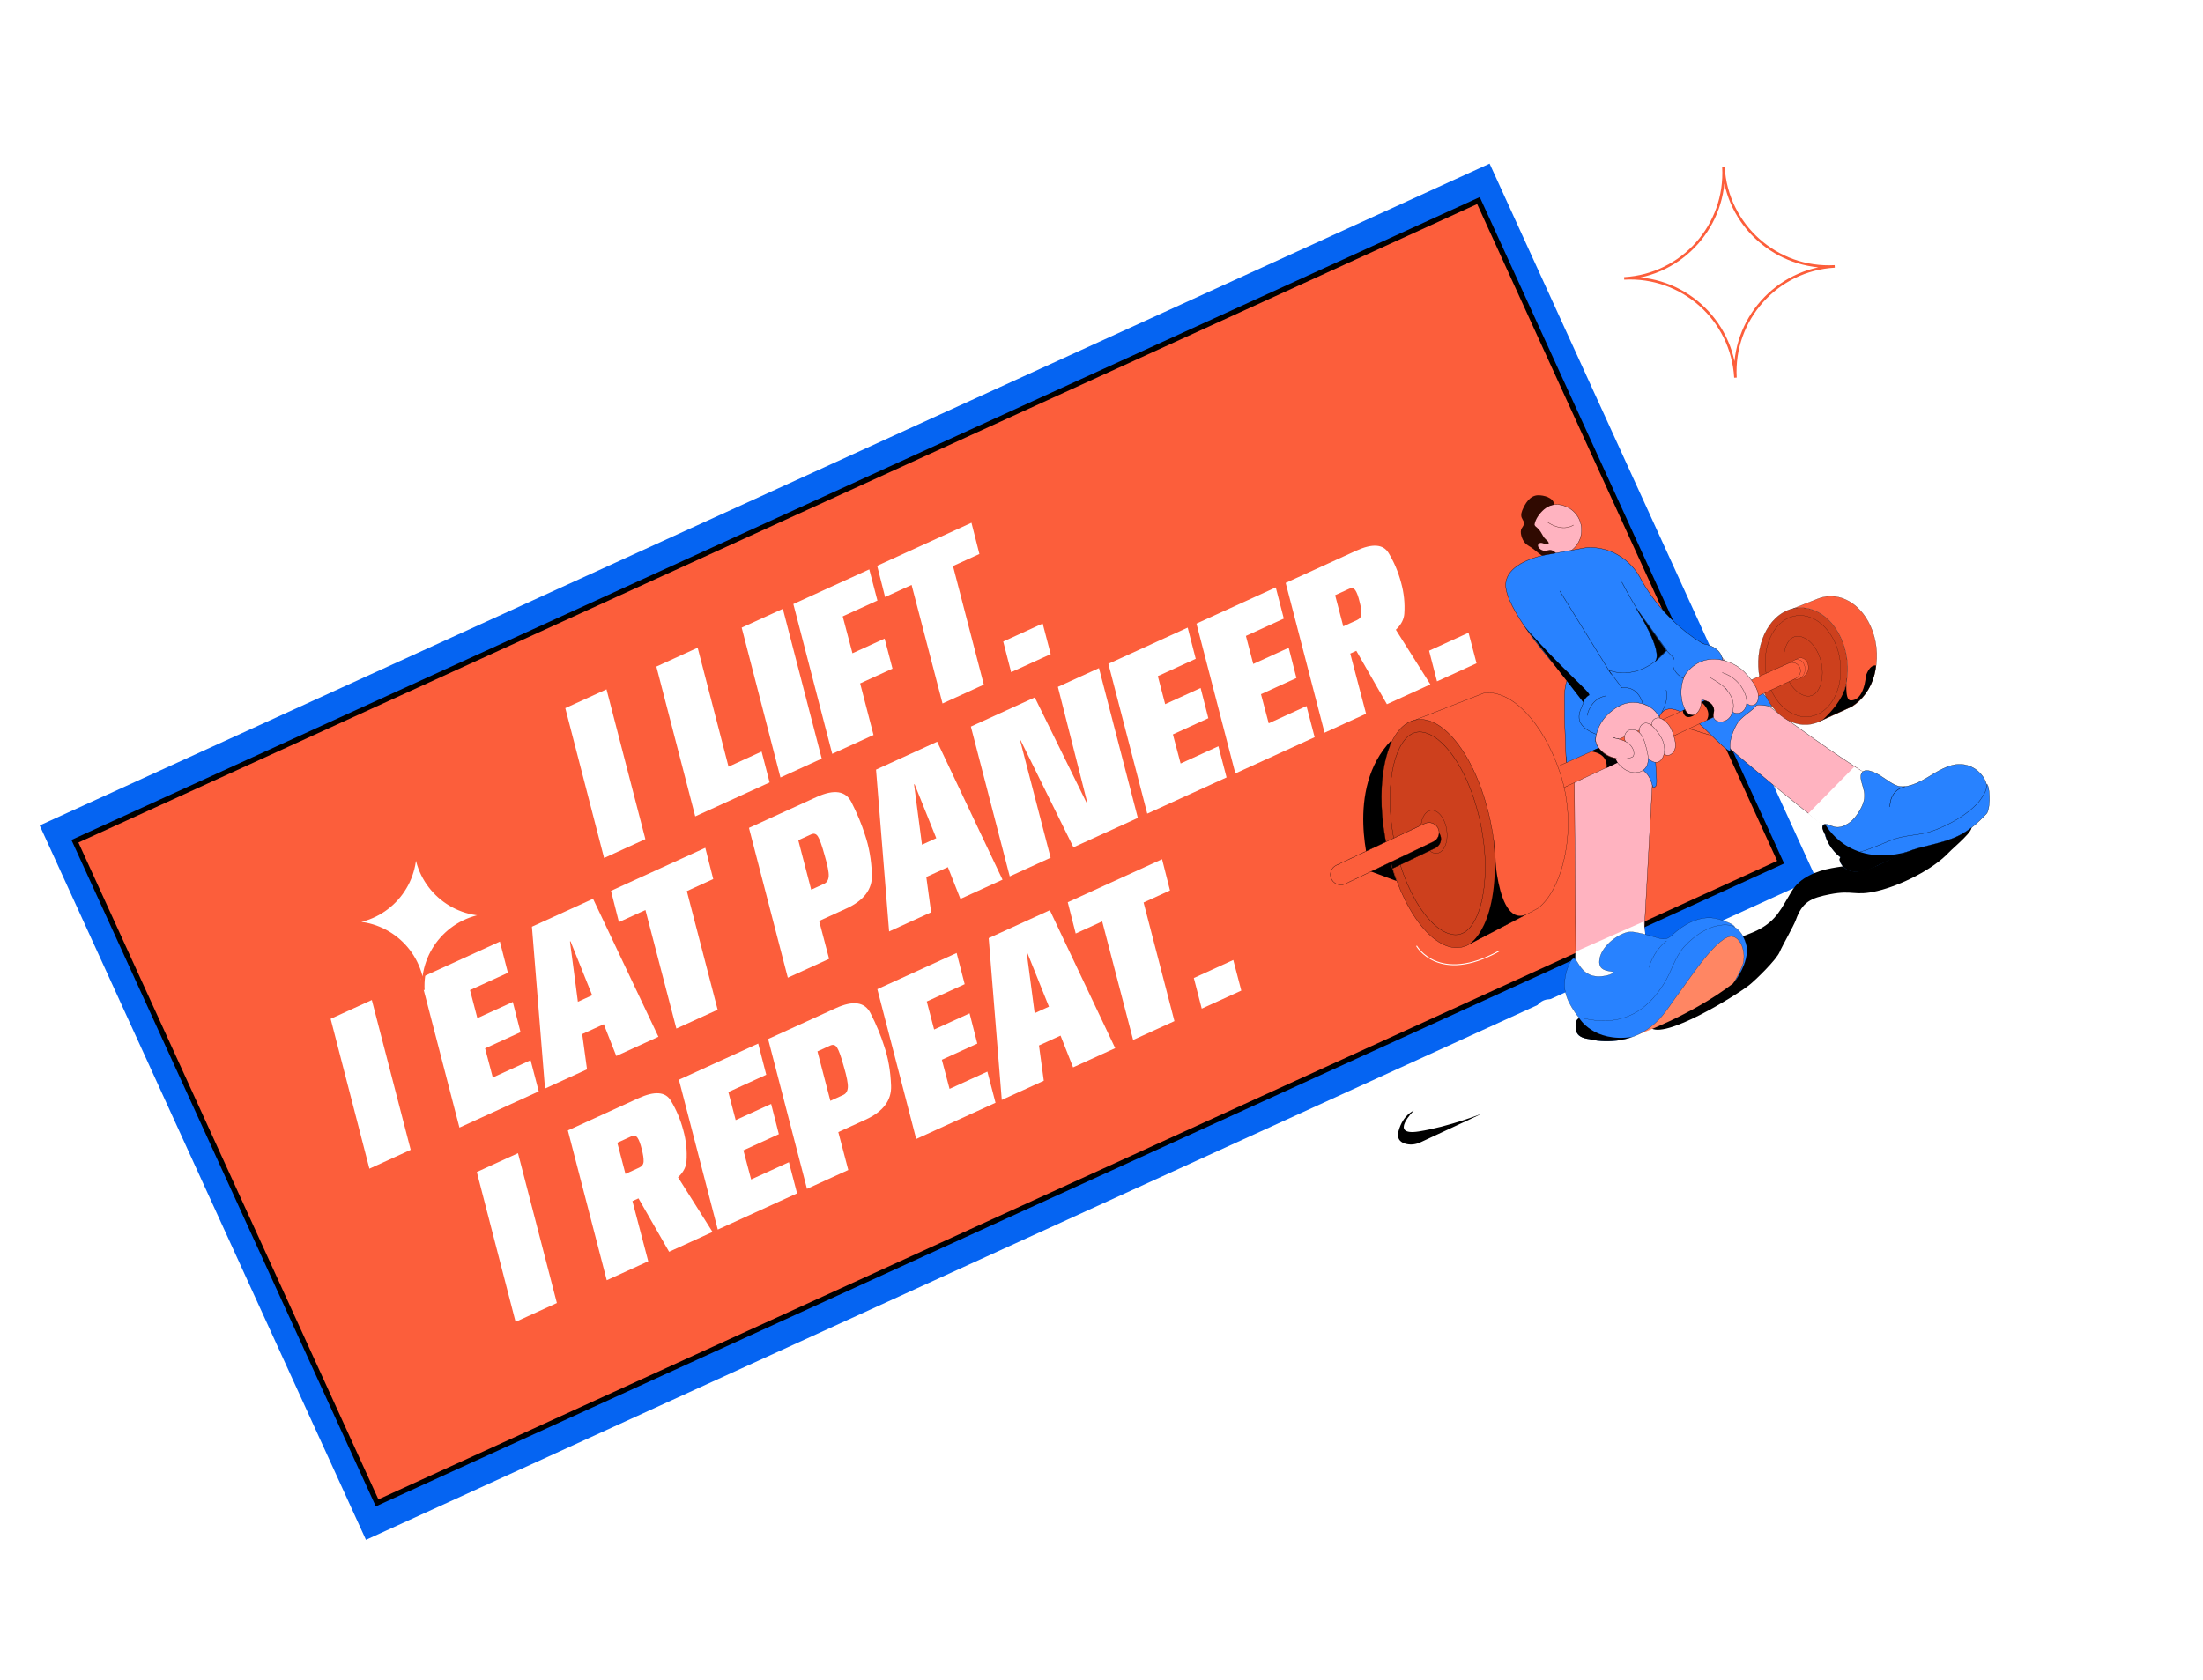 <svg width="333" height="254" viewBox="0 0 333 254" fill="none" xmlns="http://www.w3.org/2000/svg">
<g filter="url(#filter0_d_795_2)">
<rect x="6" y="121.833" width="240.929" height="118.738" transform="rotate(-24.541 6 121.833)" fill="#0564F2"/>
<rect x="11.325" y="124.219" width="233.225" height="109.972" transform="rotate(-24.541 11.325 124.219)" fill="#FC5E3B" stroke="black" stroke-width="0.797"/>
<path d="M91.311 126.753L85.45 104.095L91.677 101.251L97.553 123.902L91.311 126.753ZM105.09 120.461L99.215 97.81L105.457 94.96L110.123 112.946L115.123 110.663L116.333 115.328L105.09 120.461ZM117.97 114.58L112.11 91.922L118.336 89.079L124.212 111.73L117.97 114.58ZM125.798 111.006L119.922 88.355L131.398 83.115L132.629 87.826L127.381 90.223L128.856 95.798L133.717 93.579L134.908 98.12L130.017 100.354L132.041 108.156L125.798 111.006ZM142.471 103.393L137.795 85.467L133.789 87.297L132.589 82.572L146.844 76.063L148.044 80.788L144.053 82.61L148.713 100.543L142.471 103.393ZM151.645 94.025L157.608 91.302L158.82 95.929L152.841 98.658L151.645 94.025ZM55.839 173.729L49.978 151.071L56.205 148.228L62.081 170.879L55.839 173.729ZM69.448 167.516L63.572 144.864L75.56 139.391L76.776 144.109L71.046 146.725L72.156 150.966L77.514 148.52L78.681 153.091L73.324 155.537L74.49 159.94L80.204 157.331L81.436 162.042L69.448 167.516ZM82.382 161.61L80.404 137.141L89.644 132.923L99.525 153.783L93.158 156.69L91.266 151.887L88.004 153.375L88.733 158.71L82.382 161.61ZM87.352 148.494L89.51 147.508L86.232 139.341L86.154 139.376L87.352 148.494ZM102.237 152.544L97.562 134.618L93.555 136.447L92.355 131.722L106.61 125.214L107.811 129.939L103.82 131.761L108.48 149.694L102.237 152.544ZM119.086 144.851L113.21 122.2L123.428 117.535C126.078 116.325 127.836 116.586 128.701 118.317C129.573 120.034 130.256 121.68 130.75 123.256C131.364 125.039 131.714 127.038 131.798 129.251C131.883 131.464 130.595 133.178 127.935 134.393L123.82 136.272L125.328 142.001L119.086 144.851ZM122.619 131.547L124.56 130.661C124.995 130.462 125.23 130.073 125.266 129.494C125.302 128.915 125.092 127.853 124.638 126.309C124.236 124.854 123.905 123.923 123.644 123.516C123.389 123.095 123.044 122.983 122.609 123.182L120.668 124.068L122.619 131.547ZM134.396 137.861L132.419 113.392L141.659 109.173L151.54 130.033L145.173 132.94L143.28 128.137L140.019 129.626L140.747 134.961L134.396 137.861ZM139.367 124.745L141.525 123.759L138.246 115.592L138.169 115.627L139.367 124.745ZM152.63 129.535L146.754 106.884L156.413 102.474L164.288 118.489L164.366 118.453L159.907 100.879L166.118 98.043L171.994 120.694L162.258 125.139L154.224 108.859L154.177 108.881L158.81 126.713L152.63 129.535ZM173.417 120.044L167.541 97.393L179.529 91.92L180.745 96.638L175.015 99.254L176.125 103.495L181.483 101.049L182.65 105.62L177.293 108.066L178.459 112.469L184.173 109.86L185.405 114.571L173.417 120.044ZM186.731 113.965L180.855 91.314L192.843 85.84L194.059 90.558L188.329 93.175L189.44 97.415L194.797 94.969L195.965 99.54L190.607 101.987L191.773 106.39L197.488 103.78L198.719 108.491L186.731 113.965ZM200.217 107.808L194.341 85.157L204.993 80.293C207.457 79.168 209.095 79.289 209.908 80.657C210.726 82.01 211.348 83.484 211.776 85.078C212.219 86.652 212.385 88.234 212.273 89.824C212.156 91.403 210.85 92.763 208.355 93.902L204.1 95.845L206.49 104.943L200.217 107.808ZM209.643 103.504L204.376 94.311L210.315 91.168L216.211 100.505L209.643 103.504ZM203.046 91.728L205.127 90.778C205.551 90.585 205.771 90.271 205.786 89.839C205.807 89.392 205.715 88.777 205.508 87.996C205.308 87.174 205.096 86.601 204.873 86.278C204.646 85.944 204.32 85.874 203.895 86.067L201.815 87.017L203.046 91.728ZM216.018 95.414L221.981 92.691L223.192 97.317L217.214 100.047L216.018 95.414Z" fill="white"/>
<path d="M77.933 196.889L72.073 174.231L78.3 171.388L84.176 194.039L77.933 196.889ZM91.713 190.597L85.837 167.946L96.49 163.082C98.954 161.957 100.592 162.079 101.404 163.447C102.222 164.8 102.845 166.274 103.272 167.867C103.716 169.441 103.881 171.023 103.769 172.613C103.652 174.193 102.346 175.553 99.852 176.692L95.597 178.634L97.987 187.733L91.713 190.597ZM101.139 186.294L95.872 177.101L101.812 173.958L107.708 183.295L101.139 186.294ZM94.543 174.518L96.624 173.568C97.048 173.374 97.268 173.061 97.283 172.629C97.304 172.181 97.211 171.567 97.005 170.785C96.805 169.964 96.593 169.391 96.37 169.067C96.143 168.733 95.817 168.663 95.392 168.857L93.311 169.807L94.543 174.518ZM108.497 182.934L102.621 160.283L114.609 154.81L115.825 159.528L110.095 162.144L111.205 166.385L116.563 163.939L117.73 168.51L112.373 170.956L113.539 175.359L119.253 172.75L120.485 177.461L108.497 182.934ZM121.982 176.777L116.106 154.126L126.324 149.461C128.974 148.251 130.732 148.511 131.598 150.243C132.469 151.959 133.152 153.605 133.646 155.181C134.26 156.965 134.61 158.964 134.695 161.177C134.779 163.39 133.492 165.104 130.831 166.319L126.716 168.198L128.225 173.927L121.982 176.777ZM125.515 163.473L127.457 162.586C127.891 162.388 128.127 161.999 128.162 161.42C128.198 160.84 127.989 159.779 127.534 158.235C127.132 156.779 126.801 155.848 126.54 155.442C126.285 155.02 125.94 154.909 125.506 155.107L123.564 155.994L125.515 163.473ZM138.492 169.239L132.616 146.588L144.604 141.114L145.82 145.832L140.09 148.448L141.201 152.689L146.558 150.243L147.726 154.814L142.369 157.26L143.534 161.663L149.249 159.054L150.48 163.765L138.492 169.239ZM151.426 163.333L149.449 138.864L158.689 134.646L168.57 155.506L162.203 158.413L160.31 153.61L157.049 155.098L157.777 160.433L151.426 163.333ZM156.397 150.217L158.555 149.231L155.276 141.064L155.199 141.1L156.397 150.217ZM171.282 154.267L166.606 136.341L162.6 138.171L161.4 133.445L175.655 126.937L176.855 131.662L172.864 133.484L177.524 151.417L171.282 154.267ZM180.456 144.899L186.419 142.176L187.631 146.802L181.652 149.532L180.456 144.899Z" fill="white"/>
<path d="M262.326 54.127C261.824 45.337 254.291 38.617 245.502 39.119C254.291 38.617 261.011 31.084 260.51 22.295C261.011 31.084 268.544 37.804 277.334 37.303C268.544 37.804 261.824 45.337 262.326 54.127Z" fill="white" stroke="#FC5E3B" stroke-width="0.384" stroke-miterlimit="10"/>
<path d="M63.991 146.714C63.651 140.751 58.54 136.192 52.577 136.532C58.54 136.192 63.099 131.081 62.759 125.118C63.099 131.081 68.21 135.64 74.173 135.3C68.21 135.64 63.651 140.751 63.991 146.714Z" fill="white" stroke="#FC5E3B" stroke-width="0.384" stroke-miterlimit="10"/>
<path d="M207.204 128.782C207.204 128.782 203.163 116.339 210.308 108.969C210.308 108.969 207.201 119.997 211.106 130.238L207.204 128.782Z" fill="black"/>
<path d="M270.852 131.736C272.092 129.702 274.529 128.73 276.871 128.288C279.213 127.846 281.646 127.791 283.882 126.966C285.546 126.353 287.038 125.332 288.704 124.724C291.726 123.622 295.285 123.874 297.882 121.976C298.699 122.385 295.274 125.179 294.653 125.849C292.2 128.495 287.287 130.903 283.777 131.74C280.267 132.576 280.146 131.542 276.606 132.239C273.717 132.809 272.445 133.365 271.449 136.136C271.123 137.041 269.386 140.054 269.02 140.944C268.538 142.117 265.382 145.204 264.387 145.988C262.445 147.518 251.434 154.366 249.416 152.362C247.923 150.879 258.319 141.555 259.777 140.393C261.441 139.068 263.804 138.606 265.682 137.66C268.581 136.201 269.263 134.34 270.852 131.736Z" fill="black"/>
<path d="M214.121 140.038C214.121 140.038 217.427 145.928 226.644 140.795" stroke="white" stroke-width="0.143" stroke-miterlimit="10"/>
<path d="M291.133 118.762C287.52 120.569 282.135 122.261 278.522 124.068C270.951 118.208 256.347 106.539 250.048 99.33C252.469 97.543 254.379 95.831 256.799 94.043C261.895 96.382 261.327 99.305 265.829 102.648C270.448 106.077 285.697 117.389 291.131 118.761L291.133 118.762Z" fill="#FFB3C0" stroke="black" stroke-width="0.042" stroke-miterlimit="10"/>
<path d="M237.969 112.874L238.231 148.683L249.286 141.172L248.555 137.596L249.799 115.009L244.54 104.87L239.453 109.43L237.969 112.874Z" fill="#FFB3C0" stroke="black" stroke-width="0.042" stroke-miterlimit="10"/>
<path d="M236.729 111.408C237.132 116.409 237.947 113.318 240.437 111.887C242.224 110.92 244.436 111.217 246.177 112.159C246.84 112.515 247.554 112.614 248.073 113.16C248.742 113.872 249.025 113.928 249.479 114.923C249.557 115.094 249.65 115.296 249.866 116.1C250.121 116.109 250.345 115.925 250.38 115.671C250.486 114.901 250.298 113.36 250.295 112.976C250.224 111.008 249.652 105.002 251.924 104.294C252.674 104.057 253.563 104.404 254.26 104.755C254.824 105.043 255.349 105.386 255.885 105.682C257.283 106.487 261.876 111.792 261.561 110.314C261.298 109.081 262.054 107.285 262.618 106.374C263.137 105.536 264.585 104.613 264.958 104.253C265.776 103.446 265.228 103.528 267.605 103.796C269.265 103.984 262.141 97.834 261.166 97.266C258.938 96.017 257.594 94.689 255.365 93.45C254.108 92.738 253.041 91.36 251.695 92.149C251.068 92.484 250.473 93.032 249.922 93.536C247.808 95.537 245.105 96.875 242.242 97.418C241.428 97.584 240.594 97.704 239.788 97.88C238.928 98.063 237.966 98.366 237.42 98.981C236.263 100.288 236.517 102.564 236.494 104.233C236.471 105.808 236.564 107.4 236.617 108.974C236.669 110.509 236.664 112.105 237.028 113.605C237.092 113.869 237.17 114.135 237.32 114.362C237.47 114.59 237.705 114.774 237.975 114.804C237.997 114.482 237.99 114.22 238.013 113.898" fill="#2882FF"/>
<path d="M236.729 111.408C237.132 116.409 237.947 113.318 240.437 111.887C242.224 110.92 244.436 111.217 246.177 112.159C246.84 112.515 247.554 112.614 248.073 113.16C248.742 113.872 249.025 113.928 249.479 114.923C249.557 115.094 249.65 115.296 249.866 116.1C250.121 116.109 250.345 115.925 250.38 115.671C250.486 114.901 250.298 113.36 250.295 112.976C250.224 111.008 249.652 105.002 251.924 104.294C252.674 104.057 253.563 104.404 254.26 104.755C254.824 105.043 255.349 105.386 255.885 105.682C257.283 106.487 261.876 111.792 261.561 110.314C261.298 109.081 262.054 107.285 262.618 106.374C263.137 105.536 264.585 104.613 264.958 104.253C265.776 103.446 265.228 103.528 267.605 103.796C269.265 103.984 262.141 97.834 261.166 97.266C258.938 96.017 257.594 94.689 255.365 93.45C254.108 92.738 253.041 91.36 251.695 92.149C251.068 92.484 250.473 93.032 249.922 93.536C247.808 95.537 245.105 96.875 242.242 97.418C241.428 97.584 240.594 97.704 239.788 97.88C238.928 98.063 237.966 98.366 237.42 98.981C236.263 100.288 236.517 102.564 236.494 104.233C236.471 105.808 236.564 107.4 236.617 108.974C236.669 110.509 236.664 112.105 237.028 113.605C237.092 113.869 237.17 114.135 237.32 114.362C237.47 114.59 237.705 114.774 237.975 114.804C237.997 114.482 237.99 114.22 238.013 113.898" stroke="black" stroke-width="0.043" stroke-miterlimit="10"/>
<path d="M243.891 108.597C244.598 108.743 245.323 108.896 245.934 109.281C246.545 109.667 247.026 110.344 246.972 111.064C246.961 111.2 246.927 111.345 246.827 111.437C246.764 111.495 246.683 111.527 246.603 111.556C244.989 112.131 243.053 111.654 241.891 110.395C241.561 110.037 241.283 109.608 241.213 109.124C241.168 108.815 241.21 108.5 241.276 108.194C241.479 107.239 241.914 106.335 242.533 105.581C242.533 105.581 244.554 103.044 247.093 103.244C249.632 103.445 250.475 104.692 251.358 106.33L252.334 108.659L246.681 112.743" fill="#FFB3C0"/>
<path d="M243.891 108.597C244.598 108.743 245.323 108.896 245.934 109.281C246.545 109.667 247.026 110.344 246.972 111.064C246.961 111.2 246.927 111.345 246.827 111.437C246.764 111.495 246.683 111.527 246.603 111.556C244.989 112.131 243.053 111.654 241.891 110.395C241.561 110.037 241.283 109.608 241.213 109.124C241.168 108.815 241.21 108.5 241.276 108.194C241.479 107.239 241.914 106.335 242.533 105.581C242.533 105.581 244.554 103.044 247.093 103.244C249.632 103.445 250.475 104.692 251.358 106.33L252.334 108.659L246.681 112.743" stroke="black" stroke-width="0.042" stroke-miterlimit="10"/>
<path d="M236.81 80.681C238.752 79.794 239.608 77.501 238.721 75.559C237.834 73.617 235.541 72.761 233.599 73.648C231.656 74.534 230.801 76.828 231.688 78.77C232.574 80.712 234.868 81.568 236.81 80.681Z" fill="#FFB3C0" stroke="black" stroke-width="0.042" stroke-miterlimit="10"/>
<path d="M234.047 79.291C233.774 79.475 233.103 78.998 232.789 79.13C232.524 79.192 232.413 79.451 232.521 79.695C232.687 80.063 233.163 80.316 233.523 80.306C233.756 80.306 233.971 80.214 234.201 80.191C234.609 80.12 235.152 80.479 235.309 80.892C235.438 81.306 235.04 81.452 234.621 81.5C234.055 81.546 233.442 81.287 232.983 80.967C232.435 80.604 231.926 80.093 231.361 79.741C231.154 79.608 230.938 79.488 230.744 79.338C230.179 78.905 229.758 77.813 229.916 77.154C230.006 76.787 230.408 76.492 230.373 76.101C230.32 75.709 229.958 75.405 229.95 74.985C229.93 74.72 230.002 74.448 230.099 74.199C230.531 73.169 231.238 71.943 232.484 71.907C233.384 71.9 234.754 72.243 234.925 73.242C234.926 73.314 234.891 73.346 234.83 73.362C234.606 73.402 234.02 73.523 233.381 74.066C232.722 74.646 232.102 75.475 231.962 76.311C231.971 76.559 232.206 76.679 232.377 76.841C232.759 77.152 233.038 77.694 233.294 78.133C233.479 78.454 233.717 78.598 233.943 78.84C234.043 78.964 234.173 79.144 234.057 79.281L234.047 79.29L234.047 79.291Z" fill="#300A01"/>
<path d="M233.774 80.897C233.774 80.897 226.992 81.968 227.644 86.029C228.296 90.091 235.213 97.832 235.213 97.832C235.213 97.832 239.148 102.501 239.308 103.178C239.467 103.858 236.744 106.453 241.58 108.154L248.351 103.56C248.351 103.56 247.781 100.663 245.166 101.029L243.155 98.345C243.155 98.345 247.213 100.246 251.405 95.926L251.914 95.393L253.036 96.534C253.036 96.534 252.088 98.245 254.547 99.678C254.547 99.678 256.476 96.166 260.328 98.016C260.328 98.016 261.229 95.049 257.459 94.364C257.459 94.364 251.693 91.284 248.013 84.544C248.013 84.544 245.798 79.692 239.98 79.793L233.773 80.894L233.774 80.897Z" fill="#2882FF" stroke="black" stroke-width="0.043" stroke-miterlimit="10"/>
<path d="M243.558 98.984L235.773 86.378" stroke="#020202" stroke-width="0.047" stroke-miterlimit="10"/>
<path d="M252.003 95.428C252.003 95.428 249.405 91.879 248.327 90.341C247.824 89.624 247.328 89.143 245.148 85.027" stroke="#020202" stroke-width="0.047" stroke-miterlimit="10"/>
<path d="M243.891 108.597C244.598 108.743 245.323 108.896 245.934 109.281C246.545 109.667 247.026 110.344 246.972 111.064C246.961 111.2 246.927 111.345 246.827 111.437C246.764 111.495 246.683 111.527 246.603 111.556C244.989 112.131 243.053 111.654 241.891 110.395C241.561 110.037 241.283 109.608 241.213 109.124C241.168 108.815 241.21 108.5 241.276 108.194C241.479 107.239 241.914 106.335 242.533 105.581C242.533 105.581 244.554 103.044 247.093 103.244C247.093 103.244 247.93 103.235 248.956 103.702" fill="#FFB3C0"/>
<path d="M243.891 108.597C244.598 108.743 245.323 108.896 245.934 109.281C246.545 109.667 247.026 110.344 246.972 111.064C246.961 111.2 246.927 111.345 246.827 111.437C246.764 111.495 246.683 111.527 246.603 111.556C244.989 112.131 243.053 111.654 241.891 110.395C241.561 110.037 241.283 109.608 241.213 109.124C241.168 108.815 241.21 108.5 241.276 108.194C241.479 107.239 241.914 106.335 242.533 105.581C242.533 105.581 244.554 103.044 247.093 103.244C247.093 103.244 247.93 103.235 248.956 103.702" stroke="black" stroke-width="0.042" stroke-miterlimit="10"/>
<path d="M255.531 107.272L258.357 108.142" stroke="black" stroke-width="0.043" stroke-miterlimit="10"/>
<path d="M251.172 104.73C251.172 104.73 252.352 102.785 251.852 101.359Z" fill="#2882FF"/>
<path d="M251.172 104.73C251.172 104.73 252.352 102.785 251.852 101.359" stroke="black" stroke-width="0.043" stroke-miterlimit="10"/>
<path d="M238.137 140.923L248.463 136.359L249.272 143.125L238.025 148.638L238.137 140.923Z" fill="white"/>
<path d="M266.478 101.265C268.045 105.535 271.789 107.607 275.032 106.117C275.195 106.042 275.354 105.959 275.514 105.866C276.082 105.537 276.591 105.113 277.041 104.615C279.241 102.179 279.96 97.957 278.594 94.233C277.453 91.124 275.157 89.181 272.74 88.931C272.183 88.872 271.62 88.904 271.064 89.033C270.561 89.149 270.063 89.343 269.579 89.62L269.557 89.633C266.213 91.575 264.833 96.783 266.477 101.266L266.478 101.265Z" fill="#CD401D" stroke="black" stroke-width="0.025" stroke-miterlimit="10"/>
<path d="M275.132 104.83C277.937 103.202 279.052 98.701 277.62 94.797C276.189 90.897 272.744 89.043 269.942 90.665C267.132 92.296 266.015 96.797 267.447 100.701C268.878 104.601 272.324 106.455 275.125 104.833L275.132 104.83Z" fill="#CD401D" stroke="black" stroke-width="0.025" stroke-miterlimit="10"/>
<path d="M274.126 102.068C274.839 101.654 275.165 100.71 275.295 100.185C275.593 98.984 275.497 97.569 275.033 96.303C274.57 95.038 273.776 94.028 272.856 93.534C272.454 93.317 271.672 93.016 270.956 93.431C270.24 93.847 269.913 94.792 269.781 95.317C269.483 96.517 269.579 97.932 270.043 99.199C270.507 100.464 271.301 101.474 272.22 101.968C272.623 102.185 273.405 102.486 274.12 102.072L274.127 102.069L274.126 102.068Z" fill="#CD401D" stroke="black" stroke-width="0.025" stroke-miterlimit="10"/>
<path d="M270.981 98.648C271.253 99.392 271.982 99.702 272.608 99.339C273.235 98.976 273.523 98.08 273.25 97.335C272.979 96.591 272.25 96.281 271.623 96.644C270.997 97.007 270.709 97.903 270.981 98.648Z" fill="#FC5E3B" stroke="black" stroke-width="0.025" stroke-miterlimit="10"/>
<path d="M270.481 98.895C270.753 99.639 271.482 99.949 272.108 99.586C272.735 99.223 273.023 98.327 272.75 97.582C272.478 96.837 271.75 96.528 271.123 96.891C270.497 97.254 270.209 98.15 270.481 98.895Z" fill="#FC5E3B" stroke="black" stroke-width="0.025" stroke-miterlimit="10"/>
<path d="M275.028 106.118L278.912 104.326L279.868 103.884L279.874 103.882C283.219 101.946 284.631 96.806 283.025 92.399C281.554 88.355 278.056 86.333 274.904 87.512L274.718 87.584L274.688 87.598L271.058 89.034C271.614 88.904 272.177 88.872 272.734 88.931C275.151 89.181 277.447 91.124 278.588 94.234C279.954 97.957 279.235 102.179 277.035 104.616C276.585 105.114 276.076 105.537 275.508 105.866C275.348 105.959 275.187 106.042 275.026 106.117L275.028 106.118Z" fill="#FC5E3B" stroke="black" stroke-width="0.025" stroke-miterlimit="10"/>
<path d="M271.431 99.606L231.185 118.561L229.77 115.462L270.375 97.304C271.107 96.976 271.956 97.404 272.13 98.186C272.258 98.764 271.967 99.353 271.432 99.605L271.431 99.606Z" fill="#FC5E3B" stroke="black" stroke-width="0.033" stroke-miterlimit="10"/>
<path d="M221.901 139.458C221.779 139.638 221.922 139.855 222.099 139.761L231.075 135.098L232.461 134.366C236.206 131.549 238.594 122.191 235.833 113.919C233.23 106.116 228.295 101.14 224.226 101.848L222.553 102.502L212.878 106.288C214.726 106.101 216.879 108.184 218.778 111.721C220.109 114.197 221.312 117.386 222.198 121.005C222.856 123.69 223.266 126.325 223.443 128.752C223.791 133.503 223.245 137.46 221.9 139.456L221.901 139.458Z" fill="#FC5E3B" stroke="black" stroke-width="0.033" stroke-miterlimit="10"/>
<path d="M221.441 140.099C221.631 140.032 221.816 139.949 221.999 139.848C222.318 139.675 222.62 139.457 222.904 139.199C225.196 137.111 226.319 132.373 226.03 126.826C225.902 124.346 225.49 121.704 224.775 119.066C223.81 115.511 222.434 112.475 220.874 110.208C218.646 106.971 216.049 105.3 213.747 105.918C213.455 105.996 213.169 106.109 212.889 106.262C212.683 106.375 212.485 106.504 212.295 106.652C208.725 109.41 207.727 118.243 210.115 127.045C212.516 135.899 217.475 141.525 221.441 140.099Z" fill="#CD401D" stroke="black" stroke-width="0.037" stroke-miterlimit="10"/>
<path d="M221.309 138.014C221.492 137.909 221.674 137.775 221.849 137.62C223.659 135.99 224.692 131.776 224.477 126.887C224.373 124.487 223.991 122.049 223.345 119.64C222.484 116.434 221.231 113.599 219.721 111.443C217.787 108.68 215.615 107.312 213.911 107.784C213.724 107.835 213.54 107.91 213.361 108.007C213.344 108.015 213.327 108.026 213.307 108.038C213.193 108.104 213.083 108.177 212.978 108.258C211.641 109.281 210.659 111.678 210.28 114.837C209.857 118.353 210.207 122.466 211.267 126.414C212.33 130.377 213.999 133.772 215.964 135.977C217.689 137.91 219.485 138.724 220.891 138.21L220.903 138.204C221.016 138.165 221.132 138.112 221.248 138.05C221.27 138.038 221.289 138.028 221.309 138.016L221.309 138.014Z" fill="#CD401D" stroke="black" stroke-width="0.037" stroke-miterlimit="10"/>
<path d="M214.942 123.604C215.377 125.344 216.543 126.393 217.549 125.946C218.553 125.499 219.015 123.725 218.579 121.983C218.144 120.243 216.977 119.194 215.971 119.641C214.967 120.088 214.505 121.862 214.942 123.604Z" fill="#CD401D" stroke="black" stroke-width="0.031" stroke-miterlimit="10"/>
<path d="M210.494 128.331L211.665 127.771L216.098 125.65L216.943 125.245C217.655 124.91 217.991 124.086 217.719 123.348C217.412 122.514 216.456 122.122 215.652 122.498L214.818 122.891L210.869 124.753L209.694 125.306" fill="black"/>
<path d="M210.494 128.331L211.665 127.771L216.098 125.65L216.943 125.245C217.655 124.91 217.991 124.086 217.719 123.348C217.412 122.514 216.456 122.122 215.652 122.498L214.818 122.891L210.869 124.753L209.694 125.306" stroke="black" stroke-width="0.043" stroke-miterlimit="10"/>
<path d="M217.435 122.396C217.707 123.134 217.371 123.957 216.66 124.294L203.336 130.668C202.496 131.067 201.495 130.647 201.191 129.768C200.931 129.017 201.278 128.19 201.996 127.848L215.368 121.546C216.174 121.169 217.128 121.562 217.437 122.395L217.435 122.396Z" fill="#FC5E3B" stroke="black" stroke-width="0.043" stroke-miterlimit="10"/>
<path d="M249.658 106.671C249.658 106.671 249.658 106.662 249.657 106.658C249.562 105.899 250.367 105.329 251.06 105.655C251.541 105.881 251.94 106.229 252.241 106.635C252.722 107.284 252.973 108.076 253.161 108.876C253.317 109.542 253.379 110.369 252.768 110.935C252.636 111.057 252.477 111.159 252.306 111.204C251.874 111.32 251.519 111.061 251.239 110.818" fill="#FFB3C0"/>
<path d="M249.658 106.671C249.658 106.671 249.658 106.662 249.657 106.658C249.562 105.899 250.367 105.329 251.06 105.655C251.541 105.881 251.94 106.229 252.241 106.635C252.722 107.284 252.973 108.076 253.161 108.876C253.317 109.542 253.379 110.369 252.768 110.935C252.636 111.057 252.477 111.159 252.306 111.204C251.874 111.32 251.519 111.061 251.239 110.818" stroke="black" stroke-width="0.042" stroke-miterlimit="10"/>
<path d="M247.814 107.793C247.651 107.186 248.04 106.441 248.663 106.361C249.232 106.288 249.726 106.733 250.104 107.163C250.64 107.774 251.135 108.44 251.408 109.206C251.679 109.971 251.706 110.854 251.327 111.573C251.174 111.863 250.945 112.131 250.635 112.239C250.102 112.425 249.526 112.089 249.131 111.685" fill="#FFB3C0"/>
<path d="M247.814 107.793C247.651 107.186 248.04 106.441 248.663 106.361C249.232 106.288 249.726 106.733 250.104 107.163C250.64 107.774 251.135 108.44 251.408 109.206C251.679 109.971 251.706 110.854 251.327 111.573C251.174 111.863 250.945 112.131 250.635 112.239C250.102 112.425 249.526 112.089 249.131 111.685" stroke="black" stroke-width="0.042" stroke-miterlimit="10"/>
<path d="M244.117 111.877C244.68 112.613 245.337 113.326 246.198 113.666C247.06 114.007 248.167 113.877 248.734 113.144C249.302 112.409 249.166 111.365 248.946 110.464C248.87 110.153 248.786 109.844 248.697 109.537C248.528 108.958 248.326 108.37 247.922 107.922C247.519 107.474 246.869 107.199 246.301 107.4C245.609 107.645 245.315 108.63 245.761 109.214" fill="#FFB3C0"/>
<path d="M244.117 111.877C244.68 112.613 245.337 113.326 246.198 113.666C247.06 114.007 248.167 113.877 248.734 113.144C249.302 112.409 249.166 111.365 248.946 110.464C248.87 110.153 248.786 109.844 248.697 109.537C248.528 108.958 248.326 108.37 247.922 107.922C247.519 107.474 246.869 107.199 246.301 107.4C245.609 107.645 245.315 108.63 245.761 109.214" stroke="black" stroke-width="0.042" stroke-miterlimit="10"/>
<path d="M243.892 108.587C244.599 108.733 245.324 108.886 245.935 109.272C246.546 109.657 247.027 110.334 246.972 111.054C246.962 111.19 246.928 111.335 246.828 111.427C246.765 111.485 246.684 111.517 246.604 111.547C244.99 112.121 243.054 111.644 241.892 110.385C241.562 110.027 241.284 109.598 241.214 109.115" fill="#FFB3C0"/>
<path d="M243.892 108.587C244.599 108.733 245.324 108.886 245.935 109.272C246.546 109.657 247.027 110.334 246.972 111.054C246.962 111.19 246.928 111.335 246.828 111.427C246.765 111.485 246.684 111.517 246.604 111.547C244.99 112.121 243.054 111.644 241.892 110.385C241.562 110.027 241.284 109.598 241.214 109.115" stroke="black" stroke-width="0.042" stroke-miterlimit="10"/>
<path d="M264.199 103.456C264.435 103.734 264.879 103.774 265.198 103.598C265.517 103.422 265.712 103.069 265.766 102.708C265.942 101.545 265.183 100.378 264.479 99.525C263.934 98.866 263.417 98.287 262.682 97.821C261.271 96.925 259.526 96.436 257.876 96.818C256.925 97.038 256.05 97.55 255.375 98.252C255.072 98.567 254.651 99.019 254.523 99.448C254.396 99.878 254.466 100.421 254.603 100.833C254.797 101.415 255.269 102.21 255.843 102.479C256.581 102.823 257.42 102.742 258.147 103.108C258.664 103.37 259.096 103.887 259.079 104.467C259.07 104.776 258.937 105.08 258.985 105.385C259.066 105.891 259.634 106.197 260.144 106.169C261.457 106.097 262.141 104.735 262.053 103.531C261.984 102.582 261.453 101.715 260.769 101.053C260.085 100.391 259.252 99.908 258.43 99.431" fill="#FFB3C0"/>
<path d="M264.199 103.456C264.435 103.734 264.879 103.774 265.198 103.598C265.517 103.422 265.712 103.069 265.766 102.708C265.942 101.545 265.183 100.378 264.479 99.525C263.934 98.866 263.417 98.287 262.682 97.821C261.271 96.925 259.526 96.436 257.876 96.818C256.925 97.038 256.05 97.55 255.375 98.252C255.072 98.567 254.651 99.019 254.523 99.448C254.396 99.878 254.466 100.421 254.603 100.833C254.797 101.415 255.269 102.21 255.843 102.479C256.581 102.823 257.42 102.742 258.147 103.108C258.664 103.37 259.096 103.887 259.079 104.467C259.07 104.776 258.937 105.08 258.985 105.385C259.066 105.891 259.634 106.197 260.144 106.169C261.457 106.097 262.141 104.735 262.053 103.531C261.984 102.582 261.453 101.715 260.769 101.053C260.085 100.391 259.252 99.908 258.43 99.431" stroke="black" stroke-width="0.042" stroke-miterlimit="10"/>
<path d="M261.935 104.691C262.337 104.981 262.921 104.941 263.328 104.656C263.734 104.372 263.967 103.885 264.02 103.392C264.073 102.9 263.961 102.402 263.786 101.939C263.206 100.414 261.889 99.189 260.326 98.724" fill="#FFB3C0"/>
<path d="M261.935 104.691C262.337 104.981 262.921 104.941 263.328 104.656C263.734 104.372 263.967 103.885 264.02 103.392C264.073 102.9 263.961 102.402 263.786 101.939C263.206 100.414 261.889 99.189 260.326 98.724" stroke="black" stroke-width="0.042" stroke-miterlimit="10"/>
<path d="M260.762 101.055C260.762 101.055 262.729 102.904 261.749 104.945Z" fill="#FFB3C0"/>
<path d="M260.762 101.055C260.762 101.055 262.729 102.904 261.749 104.945" stroke="black" stroke-width="0.042" stroke-miterlimit="10"/>
<path d="M254.703 99.108C254.015 100.475 253.927 102.3 254.474 103.79C254.718 104.451 255.15 105.097 255.721 105.159C256.263 105.216 256.755 104.707 256.984 104.089C257.214 103.47 257.238 102.763 257.257 102.076" fill="#FFB3C0"/>
<path d="M254.703 99.108C254.015 100.475 253.927 102.3 254.474 103.79C254.718 104.451 255.15 105.097 255.721 105.159C256.263 105.216 256.755 104.707 256.984 104.089C257.214 103.47 257.238 102.763 257.257 102.076" stroke="black" stroke-width="0.042" stroke-miterlimit="10"/>
<path d="M273.305 120.059L280.287 112.962L288.519 117.803L276.936 123.092L273.305 120.059Z" fill="white"/>
<path d="M300.399 117.098C300.466 116.356 300.35 115.604 299.992 114.891C299.318 113.552 297.879 112.634 296.381 112.587C294.559 112.53 292.937 113.634 291.37 114.565C290.142 115.296 288.102 116.395 286.624 115.778C285.27 115.211 284.221 114.036 282.72 113.605C281.871 113.366 281.217 113.644 281.277 114.56C281.317 115.244 281.641 115.965 281.768 116.654C281.987 117.677 281.684 118.612 281.114 119.578C280.702 120.284 280.146 120.993 279.624 121.367C277.519 122.872 276.821 121.603 275.91 121.652C275.072 121.705 275.696 122.507 275.855 123.18C276.378 125.084 278.276 127.356 280.365 127.6C281.587 127.817 282.989 127.269 284.142 126.715C285.661 126.034 287.21 125.279 288.704 124.688C290.81 123.911 293.144 123.24 295.293 122.532C296.93 122.054 298.051 121.439 299.125 120.085C299.813 119.225 300.3 118.175 300.399 117.098Z" fill="#2882FF" stroke="black" stroke-width="0.038" stroke-miterlimit="10"/>
<path d="M299.092 118.279C297.331 120.295 294.523 121.799 292.018 122.702C290.729 123.149 289.334 123.246 288.015 123.473C286.33 123.744 284.809 124.531 283.164 125.157C282.117 125.555 281.04 125.907 279.954 126.163C279.305 126.349 278.505 126.355 278.211 126.643C277.934 126.978 278.209 127.564 278.5 127.911C279.072 128.636 280.096 128.93 281.015 128.762C283.555 128.385 285.389 126.865 288.2 125.851C290.757 124.844 293.572 124.611 296.015 123.415C297.71 122.597 299.05 121.338 300.235 120.103C300.849 119.524 300.838 116.612 300.457 115.778C300.202 115.22 300.381 115.983 300.153 116.592C300.028 116.928 299.367 117.978 299.107 118.263L299.092 118.279Z" fill="#2882FF" stroke="black" stroke-width="0.038" stroke-miterlimit="10"/>
<path d="M236.664 147.192C236.931 148.274 237.448 149.155 238.036 150.034C238.802 151.188 239.781 152.145 241.011 152.8C241.701 153.166 242.478 153.687 243.272 153.525C243.667 153.437 244.071 153.159 244.608 152.79C245.105 152.448 245.701 152.038 246.256 151.657C247.267 150.944 248.028 150.501 248.867 149.733C249.864 148.787 251.133 147.505 252.091 146.568C252.816 145.873 253.342 145.254 253.941 144.408C254.858 143.159 255.902 141.734 256.837 140.466C257.552 139.367 258.383 139.06 259.497 138.593C259.951 138.398 260.468 138.179 260.912 137.988C261.33 137.772 262.402 137.466 262.166 137.085C261.791 136.673 260.899 136.35 259.899 136.036C257.614 135.305 255.223 136.342 253.441 137.816C252.944 138.187 252.556 138.707 251.984 138.923C251.598 139.057 251.209 138.988 250.794 138.889C250.075 138.702 249.055 138.379 248.22 138.194C247.268 137.996 246.711 137.826 245.955 137.984C244.201 138.448 242.006 140.29 241.789 142.073C241.547 143.521 242.523 143.78 243.655 143.927C243.901 143.971 243.942 144.06 243.707 144.214C243.328 144.456 242.609 144.61 242.076 144.647C238.369 144.96 238.499 140.919 237.534 142.187C236.78 143.307 236.208 145.593 236.656 147.157L236.666 147.196L236.664 147.192Z" fill="#2882FF" stroke="black" stroke-width="0.025" stroke-miterlimit="10"/>
<path d="M249.248 143.317C249.248 143.317 249.837 140.909 251.912 139.285Z" fill="#2882FF"/>
<path d="M249.248 143.317C249.248 143.317 249.837 140.909 251.912 139.285" stroke="black" stroke-width="0.025" stroke-miterlimit="10"/>
<path d="M247.491 153.482C247.491 153.482 255.473 150.67 261.951 145.741C261.951 145.741 264.576 142.464 263.791 140.006C263.007 137.549 259.115 138.417 259.115 138.417L253.592 146.797L248.182 151.97L247.491 153.482Z" fill="#FF8663"/>
<path d="M263.563 142.349C263.601 141.997 263.627 141.591 263.584 141.189C263.467 140.122 262.967 138.922 261.961 138.635C259.841 138.086 255.332 145.124 253.753 147.215C252.299 149.116 251.455 150.825 249.464 152.333C246.336 154.748 242.217 154.824 239.364 153.905C238.952 153.785 238.572 153.595 238.384 153.176L238.376 153.159C238.099 152.464 238.072 151.201 238.724 150.974C239.094 150.847 239.59 151.074 240.409 151.204C245.321 151.99 248.88 149.966 251.491 145.797C252.697 143.928 253.11 141.79 254.606 140.137C256.238 138.344 258.785 136.624 261.291 136.895C262.696 137.101 263.526 138.391 263.916 139.66C264.548 141.603 263.169 144.241 262.114 145.565C262.114 145.565 263.459 143.284 263.562 142.349L263.563 142.349Z" fill="#2882FF" stroke="black" stroke-width="0.025" stroke-miterlimit="10"/>
<path d="M287.947 115.97C285.522 116.52 285.68 119.025 285.68 119.025Z" fill="#2882FF"/>
<path d="M287.947 115.97C285.522 116.52 285.68 119.025 285.68 119.025" stroke="black" stroke-width="0.052" stroke-miterlimit="10"/>
<path d="M240.426 110.641C240.426 110.641 243.087 110.757 242.853 113.149L244.52 112.33L244.156 111.653C244.156 111.653 242.763 111.595 241.653 110.112L240.426 110.643L240.426 110.641Z" fill="black"/>
<path d="M257.181 103.19C257.181 103.19 258.853 104.474 257.973 105.933L258.991 105.468C258.991 105.468 258.933 105.064 259.039 104.759C259.145 104.453 259.182 103.316 257.658 102.952L257.181 103.19Z" fill="black"/>
<path d="M254.361 104.452C254.361 104.452 254.485 106.122 256.128 105.139C256.128 105.139 255.094 105.324 254.69 104.302L254.361 104.452Z" fill="black"/>
<path d="M247.375 89.104C247.375 89.104 251.424 95.359 250.226 97.013L251.842 95.377L247.376 89.104L247.375 89.104Z" fill="black" stroke="black" stroke-width="0.048" stroke-miterlimit="10"/>
<path d="M239.915 105.215C239.915 105.215 240.316 102.719 242.718 102.24Z" fill="#2882FF"/>
<path d="M239.915 105.215C239.915 105.215 240.316 102.719 242.718 102.24" stroke="black" stroke-width="0.043" stroke-miterlimit="10"/>
<path d="M235.094 152.309C236.196 151.806 236.681 150.505 236.178 149.403C235.675 148.302 234.374 147.816 233.272 148.319C232.171 148.822 231.685 150.123 232.188 151.225C232.691 152.327 233.992 152.812 235.094 152.309Z" fill="white"/>
<path d="M238.721 150.974C238.721 150.974 240.859 154.667 246.664 153.82C246.664 153.82 243.637 155.007 240.173 154.119C240.173 154.119 238.174 154.071 238.176 152.391C238.176 152.391 238.008 151.195 238.72 150.976L238.721 150.974Z" fill="black"/>
<path d="M275.908 121.651C275.908 121.651 279.249 128.186 288.202 125.849C288.202 125.849 284.311 127.692 283.763 127.917C283.763 127.917 280.239 130.028 278.501 127.908C278.501 127.908 277.783 127.058 278.212 126.64C278.212 126.64 276.442 125.437 275.9 123.221C274.933 121.708 275.909 121.649 275.909 121.649L275.908 121.651Z" fill="black"/>
<path d="M239.308 103.179C239.308 103.179 239.703 102.384 240.214 102.151C240.724 101.918 236.145 98.305 230.297 91.573L239.308 103.179Z" fill="black"/>
<path d="M225.802 123.778C225.802 123.778 225.945 138.005 231.073 135.099L221.998 139.85C221.998 139.85 226.928 137.227 225.802 123.778Z" fill="black"/>
<path d="M279.16 99.526C279.16 99.526 278.776 102.888 279.716 102.921C281.823 102.995 282.042 99.238 282.042 99.238C282.042 99.238 282.523 97.525 283.563 97.642C283.563 97.642 283.468 101.578 279.872 103.883L275.513 105.865C275.513 105.865 279.254 102.617 279.16 99.526Z" fill="black"/>
<path d="M233.984 76.016C233.984 76.016 236.064 77.533 237.861 76.404" stroke="#300A01" stroke-width="0.048" stroke-miterlimit="10"/>
<path d="M213.706 164.953C213.706 164.953 209.84 168.815 214.446 168.099C219.052 167.383 224.096 165.37 224.096 165.37L214.71 169.745C214.054 170.05 213.315 170.155 212.608 169.999C211.814 169.823 211.051 169.33 211.405 168.023C212.073 165.565 213.706 164.953 213.706 164.953Z" fill="black"/>
</g>
<defs>
<filter id="filter0_d_795_2" x="0.796" y="-2.23" width="337.283" height="263.745" filterUnits="userSpaceOnUse" color-interpolation-filters="sRGB">
<feFlood flood-opacity="0" result="BackgroundImageFix"/>
<feColorMatrix in="SourceAlpha" type="matrix" values="0 0 0 0 0 0 0 0 0 0 0 0 0 0 0 0 0 0 127 0" result="hardAlpha"/>
<feOffset dy="2.974"/>
<feGaussianBlur stdDeviation="2.602"/>
<feComposite in2="hardAlpha" operator="out"/>
<feColorMatrix type="matrix" values="0 0 0 0 0 0 0 0 0 0.239 0 0 0 0 0.572 0 0 0 1 0"/>
<feBlend mode="normal" in2="BackgroundImageFix" result="effect1_dropShadow_795_2"/>
<feBlend mode="normal" in="SourceGraphic" in2="effect1_dropShadow_795_2" result="shape"/>
</filter>
</defs>
</svg>
